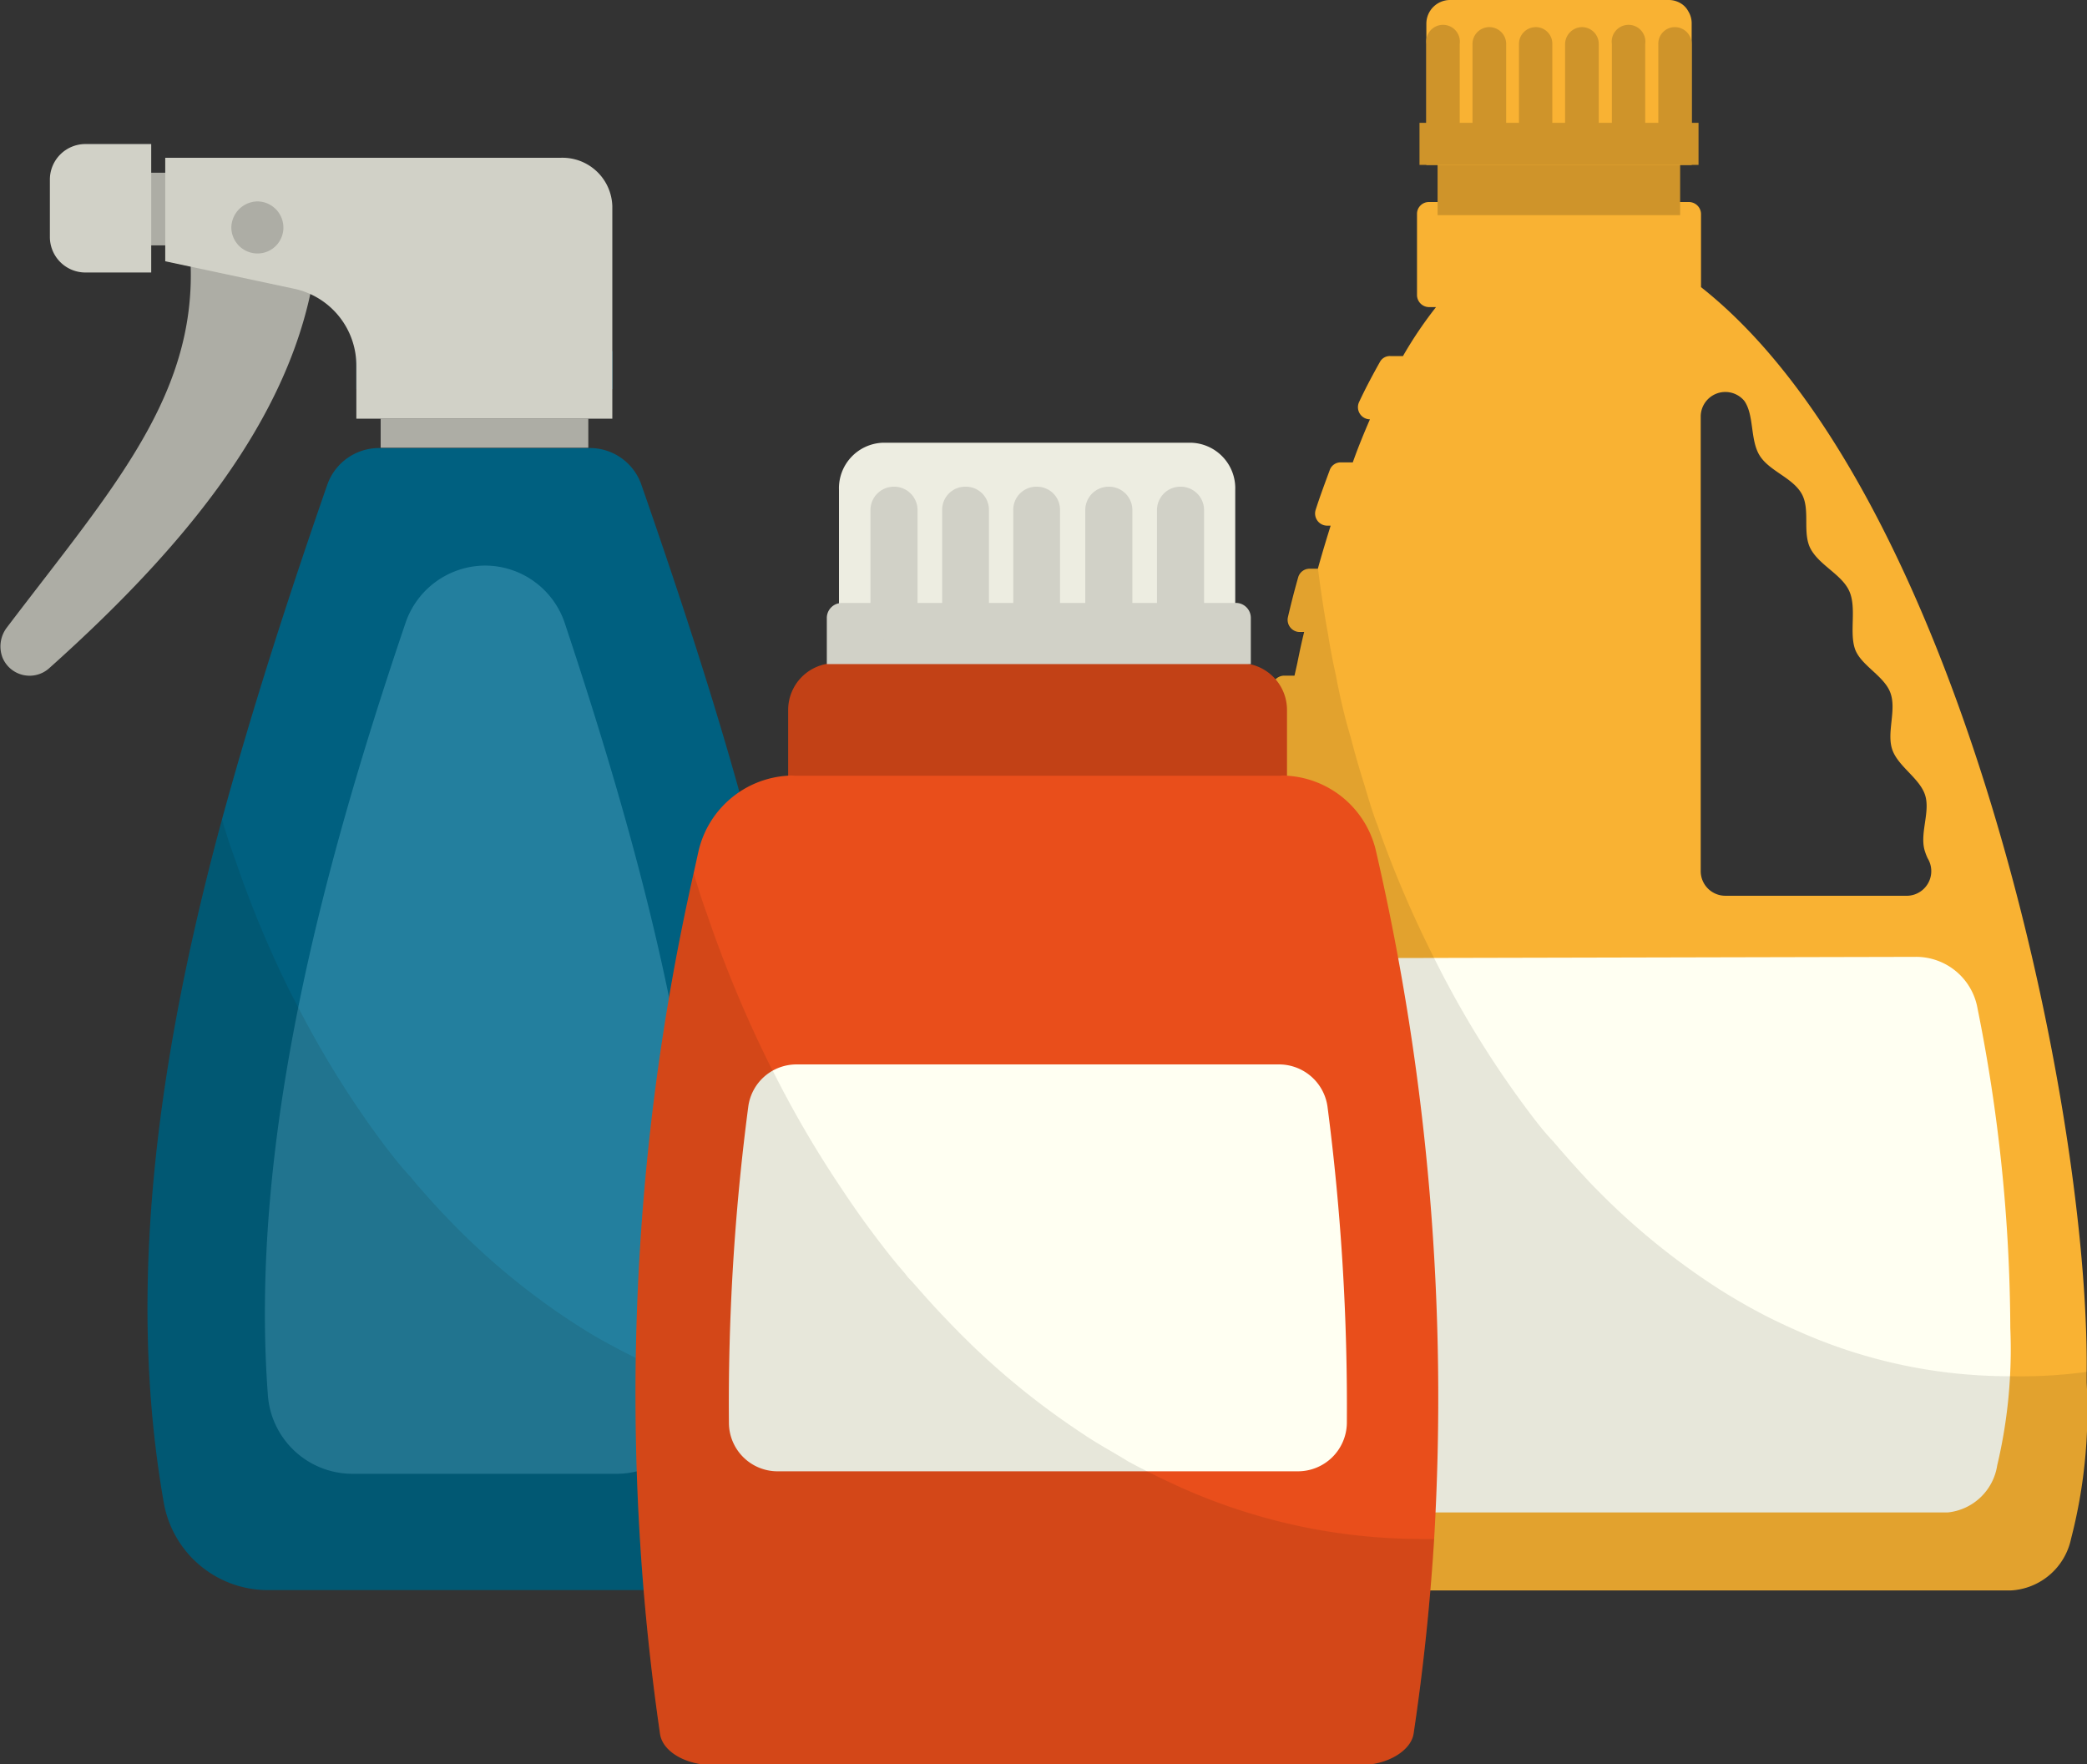 <?xml version="1.0" encoding="UTF-8"?> <svg xmlns="http://www.w3.org/2000/svg" viewBox="0 0 66.94 56.59"><rect x="0" y="0" width="66.94" height="56.59" fill="#333333" stroke="none"/> <defs> <style>.cls-1{isolation:isolate;}.cls-2{fill:#adada5;}.cls-3{fill:#006080;}.cls-4{fill:#237f9e;}.cls-5{fill:#d1d1c7;}.cls-6{fill:#0a0a07;mix-blend-mode:multiply;opacity:0.1;}.cls-7{fill:#f9b233;}.cls-8{fill:#cf942a;}.cls-9{fill:#fffff2;}.cls-10{fill:#edede1;}.cls-11{fill:#c24116;}.cls-12{fill:#e94e1b;}</style> </defs> <g class="cls-1"> <g id="Слой_2" data-name="Слой 2"> <g id="Layer_2" data-name="Layer 2"> <path class="cls-2" d="M.08,21.09h0a1,1,0,0,1,.13-.95C3.82,15.38,6.76,12.25,6,7.28h4.22c-.17,5.34-4,10-8.64,14.15A.94.94,0,0,1,.08,21.09Z"></path> <rect class="cls-2" x="3.22" y="5.54" width="3.09" height="2.33"></rect> <path class="cls-3" d="M26.2,45.25c-.09,1-.21,2-.39,3A3.38,3.38,0,0,1,22.48,51H8.59a3.39,3.39,0,0,1-3.33-2.77C4,41.12,5.14,33.6,7.12,26.28c1-3.65,2.17-7.26,3.38-10.74a1.76,1.76,0,0,1,1.65-1.17h6.77a1.75,1.75,0,0,1,1.65,1.17C23.86,25,27.05,35.46,26.2,45.25Z"></path> <path class="cls-4" d="M8.59,44.72C8,36.71,10.29,28,13,20a2.71,2.71,0,0,1,2.57-1.86h0A2.7,2.7,0,0,1,18.12,20c2.66,8,5,16.74,4.36,24.75a2.71,2.71,0,0,1-2.7,2.52H11.29A2.72,2.72,0,0,1,8.59,44.72Z"></path> <rect class="cls-2" x="12.21" y="13.43" width="6.66" height="0.93"></rect> <rect class="cls-4" x="11.43" y="11.26" width="8.21" height="1.22"></rect> <path class="cls-5" d="M18,5.06H5.3V8.38l4.13.88a2.52,2.52,0,0,1,2,2.47v1.7h8.21V6.61A1.6,1.6,0,0,0,18,5.06Z"></path> <path class="cls-5" d="M4.85,8.74H2.73A1.14,1.14,0,0,1,1.6,7.61V5.75A1.14,1.14,0,0,1,2.73,4.62H4.85Z"></path> <path class="cls-2" d="M9.09,7.3a.83.83,0,0,1-.83.83.84.84,0,0,1-.84-.83.85.85,0,0,1,.84-.84A.84.84,0,0,1,9.09,7.3Z"></path> <path class="cls-6" d="M26.2,45.25c-.09,1-.21,2-.39,3A3.38,3.38,0,0,1,22.48,51H8.59a3.39,3.39,0,0,1-3.33-2.77C4,41.12,5.14,33.6,7.12,26.28c.13.45.28.9.44,1.34a34.62,34.62,0,0,0,1.78,4.26l.21.4a31.17,31.17,0,0,0,2.8,4.48c.28.36.55.71.83,1l.17.21c.33.38.66.75,1,1.1a22.61,22.61,0,0,0,3.88,3.25c.42.28.84.54,1.27.77l.24.13c.41.22.83.42,1.24.61s1,.41,1.52.58A15.57,15.57,0,0,0,26.2,45.25Z"></path> <path class="cls-7" d="M54.56,9.21V6.86a.39.39,0,0,0-.39-.38H45.83a.38.38,0,0,0-.38.38v2.6a.39.39,0,0,0,.38.39h.23A13,13,0,0,0,45,11.42h-.41a.36.36,0,0,0-.33.19c-.23.41-.46.84-.67,1.29a.39.39,0,0,0,.35.55h0c-.19.44-.38.9-.55,1.38h-.38a.37.37,0,0,0-.36.25c-.15.41-.31.83-.45,1.27a.39.39,0,0,0,.37.51h.11c-.14.45-.28.91-.41,1.38H42a.38.38,0,0,0-.36.27c-.12.42-.23.85-.33,1.28a.39.39,0,0,0,.37.48h.15c-.08.32-.15.65-.22,1l-.09.4h-.33a.39.39,0,0,0-.38.31c-.08.42-.16.84-.25,1.27a.39.39,0,0,0,.38.46h.18c-.07.36-.14.72-.2,1.08,0,.09,0,.19,0,.29h-.32a.39.39,0,0,0-.38.32c-.06.42-.13.85-.2,1.27a.4.4,0,0,0,.39.45h.19c0,.24-.06.49-.1.74l-.09.64H40a.38.38,0,0,0-.38.33l-.15,1.27s0,0,0,.07a116.8,116.8,0,0,0-.68,14.22c0,1.47,0,2.84,0,4.12a2.92,2.92,0,0,0,.7,1.86l.23.22a1.78,1.78,0,0,0,1.14.42H64.5a2.09,2.09,0,0,0,1.93-1.66,16.44,16.44,0,0,0,.5-5c0-.13,0-.25,0-.38C67,35.33,62.81,15.72,54.56,9.21Zm6.56,19.52H55.35a.79.79,0,0,1-.8-.79V13.37a.79.79,0,0,1,1.4-.51h0c.32.46.18,1.25.49,1.75s1.06.71,1.35,1.23,0,1.27.3,1.79,1,.81,1.23,1.34,0,1.28.17,1.82.93.87,1.14,1.42-.12,1.27.06,1.82.89.93,1.06,1.48-.2,1.26,0,1.82a1.67,1.67,0,0,0,.08.2A.79.79,0,0,1,61.12,28.73Z"></path> <rect class="cls-8" x="46.11" y="4.83" width="7.78" height="2.07"></rect> <path class="cls-7" d="M54.26.76V5.29H45.75V.76A.76.76,0,0,1,46.51,0h7a.74.74,0,0,1,.42.12.64.64,0,0,1,.22.24A.73.73,0,0,1,54.26.76Z"></path> <path class="cls-8" d="M54.48,3.94V5.29H45.53V3.94h.22V1.41a.54.54,0,1,1,1.07,0V3.94h.41V1.41a.54.54,0,0,1,1.08,0V3.94h.41V1.41a.54.54,0,0,1,.54-.54.53.53,0,0,1,.53.54V3.94h.41V1.41a.55.55,0,0,1,.55-.54.54.54,0,0,1,.53.54V3.94h.42V1.41a.54.54,0,1,1,1.07,0V3.94h.42V1.41a.53.53,0,0,1,.53-.54.54.54,0,0,1,.54.54V3.94Z"></path> <path class="cls-9" d="M43.66,30.73a2,2,0,0,0-2,1.89c-.25,3.28-.37,6.67-.34,10,0,1.31,0,2.53,0,3.66s.79,2.23,1.71,2.23H62.47A1.79,1.79,0,0,0,64.06,47a16.14,16.14,0,0,0,.42-4.41,52.72,52.72,0,0,0-1.05-10.24,2,2,0,0,0-2-1.66Z"></path> <path class="cls-6" d="M66.94,44c0,.13,0,.25,0,.38a16.44,16.44,0,0,1-.5,5A2.09,2.09,0,0,1,64.5,51H40.93a1.78,1.78,0,0,1-1.14-.42l-.23-.22a2.92,2.92,0,0,1-.7-1.86c0-1.28,0-2.65,0-4.12a116.8,116.8,0,0,1,.68-14.22s0,0,0-.07l.15-1.27a.38.38,0,0,1,.38-.33h.3c0-.22,0-.43.08-.64s.07-.5.1-.74h-.19a.4.4,0,0,1-.39-.45c.07-.42.14-.85.2-1.27a.39.39,0,0,1,.38-.32h.31c0-.1,0-.2.05-.29.06-.36.13-.72.2-1.08H40.9a.39.39,0,0,1-.38-.46c.09-.43.17-.85.25-1.27a.39.39,0,0,1,.38-.31h.33l.09-.4c.07-.32.14-.65.22-1h-.15a.39.39,0,0,1-.37-.48c.1-.43.21-.86.33-1.28a.38.38,0,0,1,.36-.27h.32s0,.05,0,.07c.09.66.18,1.31.31,2,.07.46.16.92.26,1.37.13.69.29,1.38.48,2,.12.47.25.92.39,1.37s.29,1,.46,1.42A35.28,35.28,0,0,0,46,30.73a31.59,31.59,0,0,0,3,4.88c.27.36.54.71.82,1l.17.2c.33.38.67.76,1,1.11a22.61,22.61,0,0,0,3.88,3.25c.42.28.84.53,1.27.77l.24.13c.41.22.83.42,1.24.6a16.61,16.61,0,0,0,6.81,1.47h0A15.66,15.66,0,0,0,66.94,44Z"></path> <path class="cls-10" d="M26.91,15.71V41.12H39.62V15.71a1.46,1.46,0,0,0-1.41-1.51H28.32A1.46,1.46,0,0,0,26.91,15.71Z"></path> <path class="cls-11" d="M39.78,21.27h-13a1.5,1.5,0,0,0-1.5,1.5v2.3h16v-2.3A1.5,1.5,0,0,0,39.78,21.27Z"></path> <path class="cls-12" d="M46,49.36c-.13,2.09-.35,4.18-.66,6.25-.09.55-.85,1-1.69,1H22.85c-.85,0-1.6-.43-1.68-1A75.8,75.8,0,0,1,22.25,28l.15-.68a3.13,3.13,0,0,1,2.86-2.44.78.78,0,0,1,.22,0H41.07a.75.75,0,0,1,.21,0,3.12,3.12,0,0,1,2.86,2.44A77.92,77.92,0,0,1,46,49.36Z"></path> <path class="cls-9" d="M43.2,45.65a74.52,74.52,0,0,0-.62-10.15A1.57,1.57,0,0,0,41,34.14H25.52A1.56,1.56,0,0,0,24,35.5a73,73,0,0,0-.62,10.15,1.56,1.56,0,0,0,1.56,1.54H41.63A1.57,1.57,0,0,0,43.2,45.65Z"></path> <path class="cls-5" d="M39.59,19.34H27a.48.48,0,0,0-.48.48V21.3h13.6V19.82A.48.48,0,0,0,39.59,19.34Z"></path> <path class="cls-5" d="M29.43,19.85a.76.76,0,0,1-.76.75h0a.76.76,0,0,1-.75-.75V16.36a.75.75,0,0,1,.75-.75h0a.75.75,0,0,1,.76.75Z"></path> <path class="cls-5" d="M31.72,19.85a.75.75,0,0,1-.75.75h0a.75.75,0,0,1-.75-.75V16.36a.74.74,0,0,1,.75-.75h0a.74.74,0,0,1,.75.75Z"></path> <path class="cls-5" d="M34,19.85a.75.75,0,0,1-.75.75h0a.75.75,0,0,1-.75-.75V16.36a.74.74,0,0,1,.75-.75h0a.74.74,0,0,1,.75.75Z"></path> <path class="cls-5" d="M36.32,19.85a.76.76,0,0,1-.75.75h0a.76.76,0,0,1-.76-.75V16.36a.75.75,0,0,1,.76-.75h0a.75.75,0,0,1,.75.75Z"></path> <path class="cls-5" d="M38.62,19.85a.76.76,0,0,1-.75.75h0a.76.76,0,0,1-.76-.75V16.36a.75.75,0,0,1,.76-.75h0a.75.75,0,0,1,.75.75Z"></path> <path class="cls-6" d="M46,49.36c-.13,2.09-.35,4.18-.66,6.25-.09.55-.85,1-1.69,1H22.85c-.85,0-1.6-.43-1.68-1A75.8,75.8,0,0,1,22.25,28c.13.45.27.89.43,1.33a39.84,39.84,0,0,0,2,4.81l.09.17A34.3,34.3,0,0,0,26.91,38c.39.59.78,1.15,1.19,1.69s.62.8.94,1.17a1.5,1.5,0,0,0,.2.23l0,0c.36.41.73.83,1.1,1.21A24.66,24.66,0,0,0,34.75,46c.47.32,1,.6,1.43.87l.28.15.33.17c.36.18.71.35,1.07.51a18.87,18.87,0,0,0,7.7,1.66H46Z"></path> </g> </g> </g> </svg> 